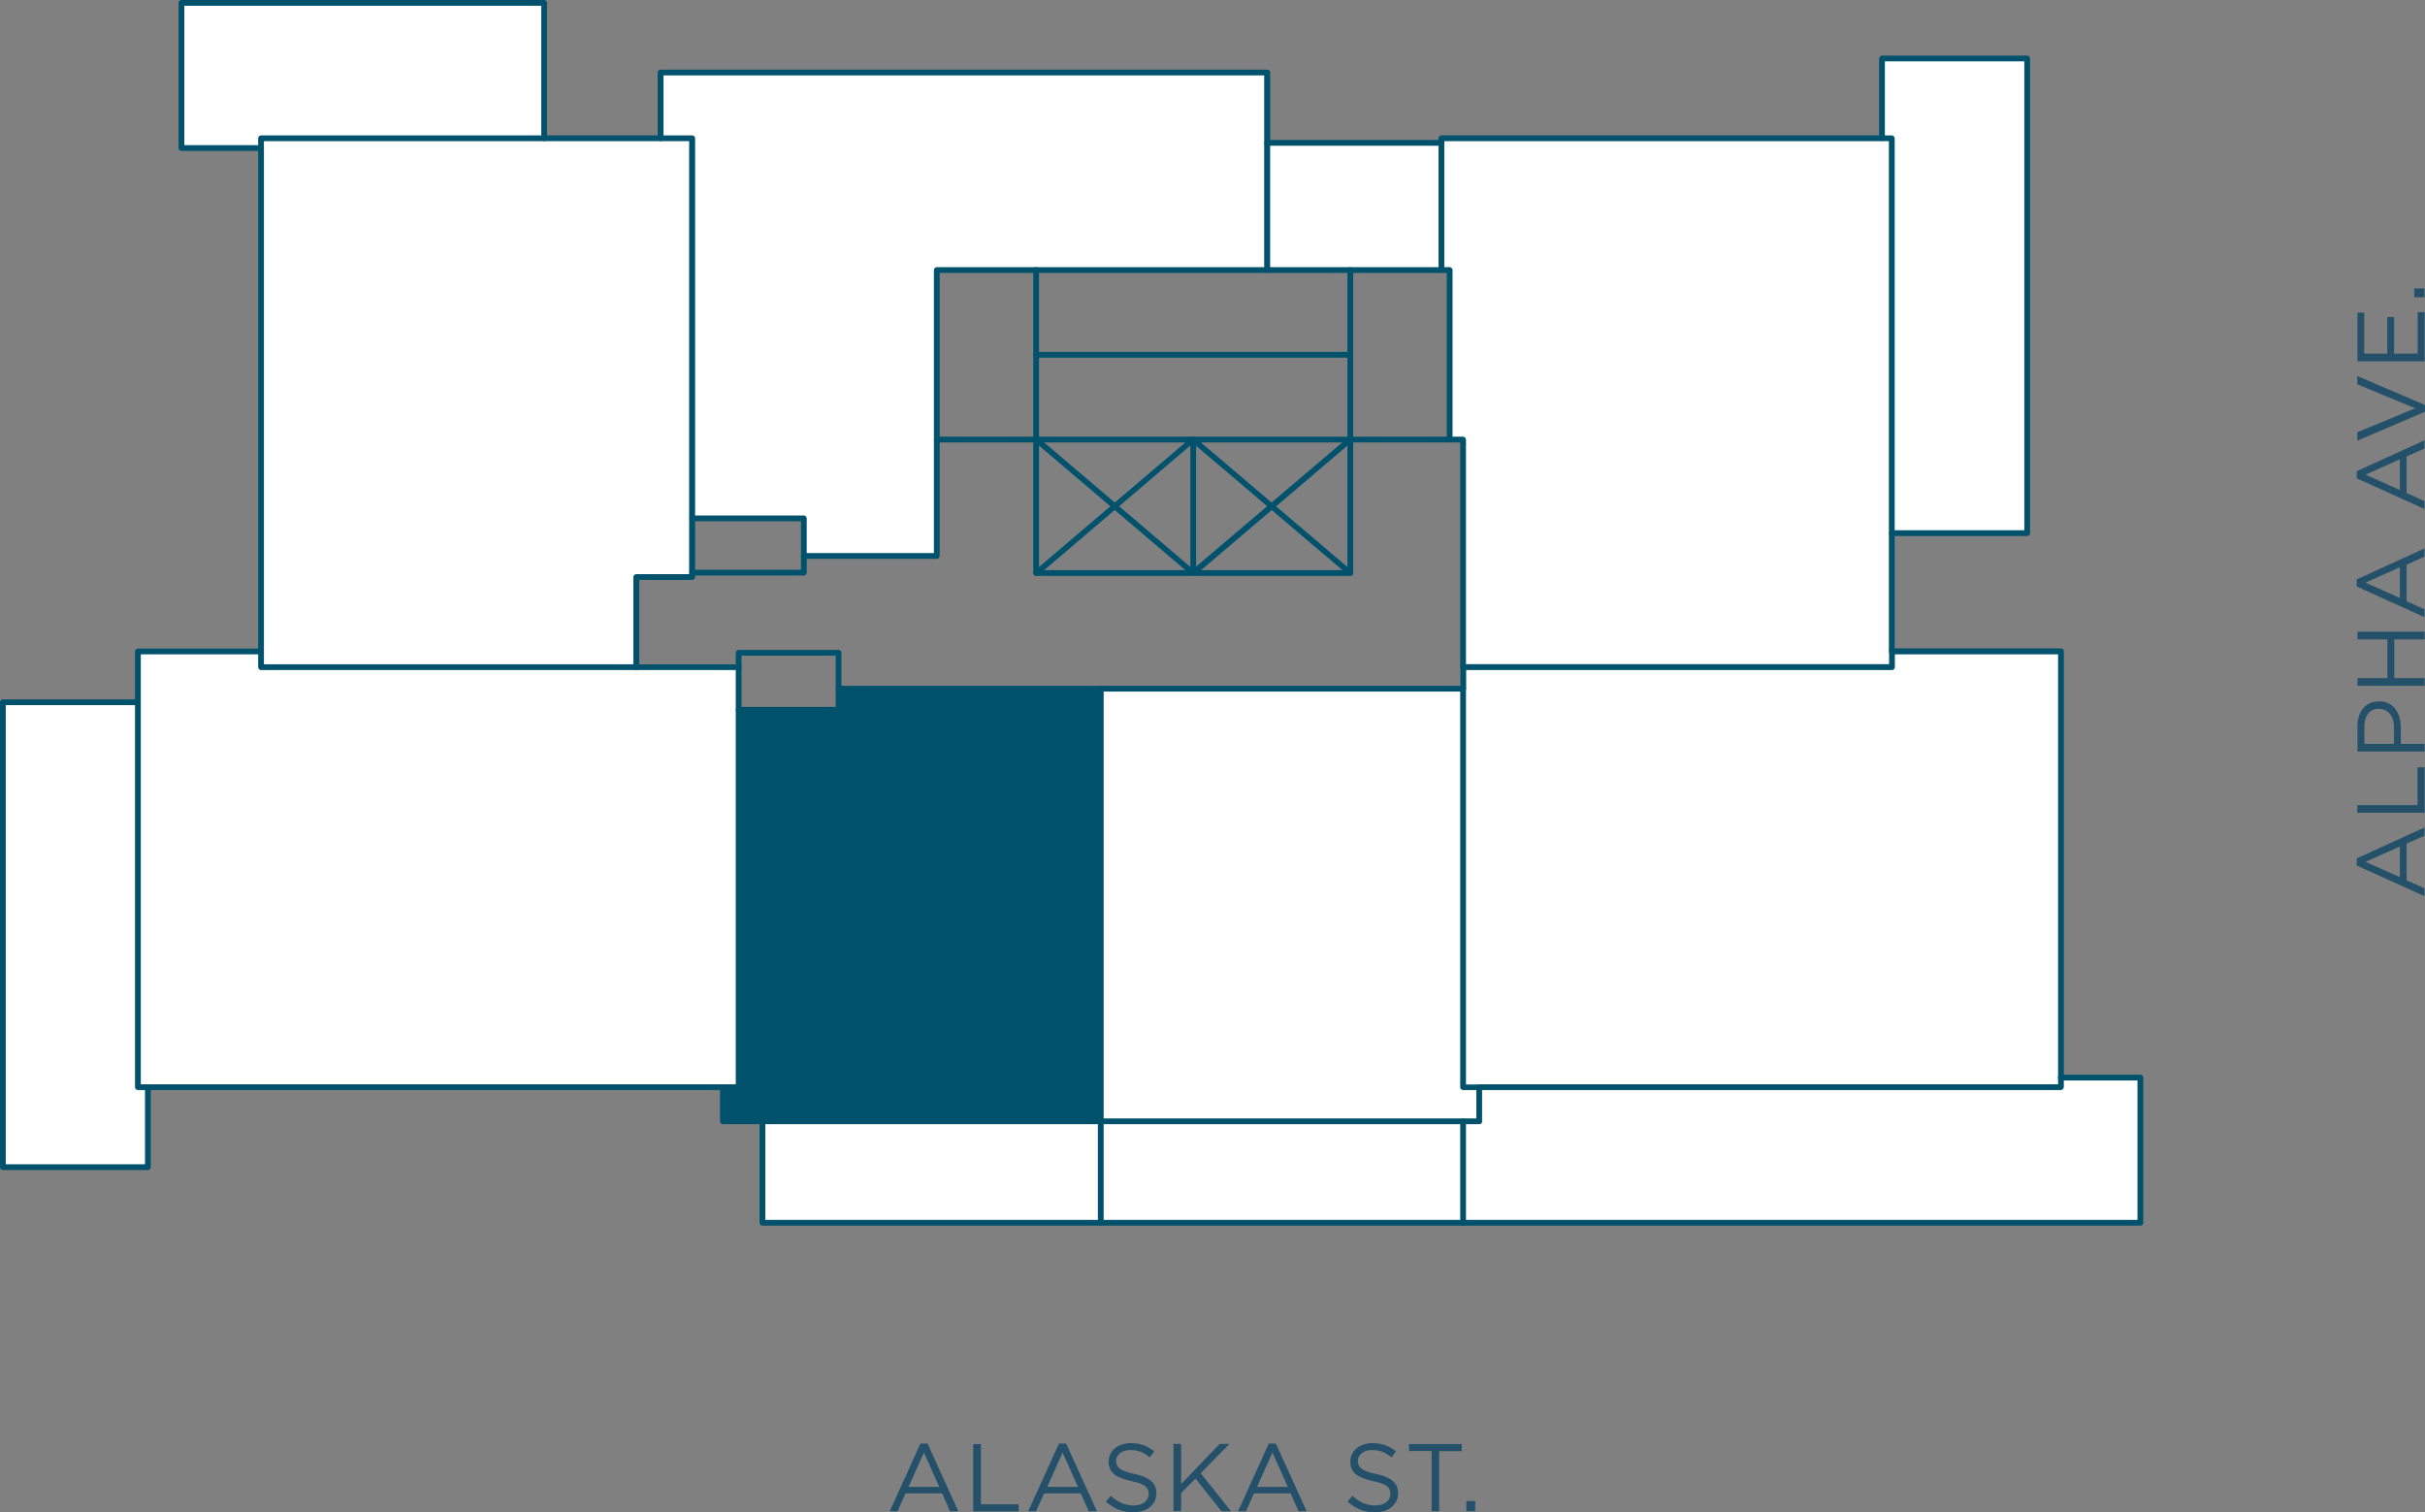 <?xml version="1.0" encoding="utf-8"?>
<!-- Generator: Adobe Illustrator 25.0.0, SVG Export Plug-In . SVG Version: 6.00 Build 0)  -->
<svg version="1.1" id="Layer_1" xmlns="http://www.w3.org/2000/svg" xmlns:xlink="http://www.w3.org/1999/xlink" x="0px" y="0px"
	 viewBox="0 0 126.43 78.85" style="enable-background:new 0 0 126.43 78.85;" xml:space="preserve">
<rect x="0" y="0" width="126.43" height="78.85" fill="#808080" stroke="none"/>
<style type="text/css">
	.st0{fill:#245169;}
	.st1{fill:#FFFFFF;}
	.st2{fill:#00516B;}
</style>
<g>
	<path class="st0" d="M49.96,78.8h-0.43l-0.41-0.93h-1.91L46.8,78.8h-0.41l1.6-3.53h0.37L49.96,78.8z M48.17,75.74l-0.8,1.79h1.6
		L48.17,75.74z"/>
	<path class="st0" d="M50.74,75.3h0.4v3.14h1.97v0.37h-2.37V75.3z"/>
	<path class="st0" d="M57.19,78.8h-0.43l-0.41-0.93h-1.91l-0.42,0.93h-0.41l1.6-3.53h0.37L57.19,78.8z M55.4,75.74l-0.8,1.79h1.6
		L55.4,75.74z"/>
	<path class="st0" d="M59.15,76.86c0.78,0.17,1.14,0.46,1.14,1c0,0.61-0.5,1-1.2,1c-0.55,0-1.01-0.18-1.43-0.56L57.91,78
		c0.37,0.33,0.72,0.5,1.2,0.5c0.47,0,0.78-0.25,0.78-0.6c0-0.33-0.17-0.52-0.91-0.67c-0.81-0.18-1.18-0.44-1.18-1.02
		c0-0.56,0.49-0.96,1.15-0.96c0.51,0,0.88,0.15,1.23,0.43l-0.23,0.31c-0.33-0.27-0.65-0.38-1.01-0.38c-0.46,0-0.75,0.25-0.75,0.57
		C58.2,76.51,58.38,76.7,59.15,76.86z"/>
	<path class="st0" d="M64.18,78.8h-0.5l-1.35-1.7l-0.75,0.75v0.94h-0.4v-3.5h0.4v2.09l2.01-2.09h0.51l-1.5,1.53L64.18,78.8z"/>
	<path class="st0" d="M68.12,78.8H67.7l-0.41-0.93h-1.91l-0.42,0.93h-0.41l1.6-3.53h0.37L68.12,78.8z M66.34,75.74l-0.8,1.79h1.6
		L66.34,75.74z"/>
	<path class="st0" d="M71.75,76.86c0.78,0.17,1.14,0.46,1.14,1c0,0.61-0.5,1-1.2,1c-0.55,0-1.01-0.18-1.43-0.56L70.51,78
		c0.37,0.33,0.72,0.5,1.2,0.5c0.47,0,0.78-0.25,0.78-0.6c0-0.33-0.17-0.52-0.91-0.67c-0.81-0.18-1.18-0.44-1.18-1.02
		c0-0.56,0.49-0.96,1.15-0.96c0.51,0,0.88,0.15,1.23,0.43l-0.23,0.31c-0.33-0.27-0.65-0.38-1.01-0.38c-0.46,0-0.75,0.25-0.75,0.57
		C70.8,76.51,70.98,76.7,71.75,76.86z"/>
	<path class="st0" d="M75.04,78.8h-0.4v-3.14h-1.18V75.3h2.75v0.37h-1.18V78.8z"/>
	<path class="st0" d="M76.45,78.8v-0.53h0.46v0.53H76.45z"/>
</g>
<g>
	<path class="st0" d="M126.4,43.15v0.43l-0.93,0.41v1.91l0.93,0.42v0.41l-3.53-1.6v-0.37L126.4,43.15z M123.33,44.94l1.79,0.8v-1.6
		L123.33,44.94z"/>
	<path class="st0" d="M122.9,42.38v-0.4h3.14v-1.97h0.37v2.37H122.9z"/>
	<path class="st0" d="M125.17,37.94v0.85h1.24v0.4h-3.5v-1.31c0-0.79,0.42-1.31,1.12-1.31C124.78,36.56,125.17,37.19,125.17,37.94z
		 M123.27,37.9v0.89h1.54v-0.87c0-0.58-0.31-0.96-0.78-0.96C123.52,36.96,123.27,37.34,123.27,37.9z"/>
	<path class="st0" d="M124.83,35.36h1.58v0.4h-3.5v-0.4h1.56v-2.02h-1.56v-0.4h3.5v0.4h-1.58V35.36z"/>
	<path class="st0" d="M126.4,28.6v0.43l-0.93,0.41v1.91l0.93,0.42v0.41l-3.53-1.6v-0.37L126.4,28.6z M123.33,30.38l1.79,0.8v-1.6
		L123.33,30.38z"/>
	<path class="st0" d="M126.4,22.96v0.43l-0.93,0.41v1.91l0.93,0.42v0.41l-3.53-1.6v-0.37L126.4,22.96z M123.33,24.75l1.79,0.8v-1.6
		L123.33,24.75z"/>
	<path class="st0" d="M122.9,20.04v-0.43l3.53,1.51v0.35l-3.53,1.51v-0.44l3.02-1.25L122.9,20.04z"/>
	<path class="st0" d="M123.26,16.3v2.14h1.2v-1.91h0.36v1.91h1.23v-2.16h0.36v2.56h-3.5V16.3H123.26z"/>
	<path class="st0" d="M126.4,15.5h-0.53v-0.46h0.53V15.5z"/>
</g>
<g>
	<polygon class="st1" points="7.71,56.69 7.71,60.86 0.15,60.86 0.15,36.62 7.19,36.62 7.19,56.69 	"/>
</g>
<g>
	<polygon class="st1" points="38.52,37.01 38.52,56.69 37.69,56.69 7.71,56.69 7.19,56.69 7.19,36.62 7.19,33.97 13.61,33.97 
		13.61,34.79 33.17,34.79 38.52,34.79 	"/>
</g>
<g>
	<rect x="39.75" y="58.47" class="st1" width="17.64" height="5.29"/>
</g>
<g>
	<polygon class="st2" points="57.39,35.91 57.39,58.47 39.75,58.47 37.69,58.47 37.69,56.69 38.52,56.69 38.52,37.01 43.72,37.01 
		43.72,35.91 	"/>
</g>
<g>
	<polygon class="st1" points="77.13,56.69 77.13,58.47 76.28,58.47 57.39,58.47 57.39,35.91 76.28,35.91 76.28,56.69 	"/>
</g>
<g>
	<rect x="57.39" y="58.47" class="st1" width="18.89" height="5.29"/>
</g>
<g>
	<polygon class="st1" points="111.59,56.19 111.59,63.76 76.28,63.76 76.28,58.47 77.13,58.47 77.13,56.69 107.44,56.69 
		107.44,56.19 	"/>
</g>
<g>
	<polygon class="st1" points="107.44,56.19 107.44,56.69 77.13,56.69 76.28,56.69 76.28,35.91 76.28,34.79 98.63,34.79 98.63,33.97 
		107.44,33.97 	"/>
</g>
<g>
	<polygon class="st1" points="105.69,3.05 105.69,27.8 98.63,27.8 98.63,7.21 98.12,7.21 98.12,3.05 	"/>
</g>
<g>
	<polygon class="st1" points="98.64,33.97 98.64,34.79 76.28,34.79 76.28,22.92 75.58,22.92 75.58,14.08 75.15,14.08 75.15,7.45 
		75.15,7.21 98.12,7.21 98.64,7.21 98.64,27.8 	"/>
</g>
<g>
	<polygon class="st1" points="75.15,7.45 75.15,14.08 70.4,14.08 66.06,14.08 66.06,7.45 	"/>
</g>
<g>
	<polygon class="st1" points="66.06,7.45 66.06,14.08 54.02,14.08 48.84,14.08 48.84,22.92 48.84,28.99 41.91,28.99 41.91,27.03 
		36.09,27.03 36.09,7.21 34.44,7.21 34.44,3.78 66.06,3.78 	"/>
</g>
<g>
	<polygon class="st1" points="36.09,27.03 36.09,29.86 36.09,30.09 33.17,30.09 33.17,34.79 13.61,34.79 13.61,33.97 13.61,7.72 
		13.61,7.21 28.37,7.21 34.44,7.21 36.09,7.21 	"/>
</g>
<g>
	<polygon class="st1" points="28.37,0.15 28.37,7.21 13.61,7.21 13.61,7.72 9.46,7.72 9.46,0.15 	"/>
</g>
<g>
	<path class="st2" d="M70.4,30.03c-0.03,0-0.07-0.01-0.1-0.04l-8.1-6.88L54.12,30c-0.06,0.05-0.16,0.05-0.21-0.02
		c-0.05-0.06-0.05-0.16,0.02-0.21l8.18-6.96c0.06-0.05,0.14-0.05,0.19,0l8.19,6.96c0.06,0.05,0.07,0.15,0.02,0.21
		C70.48,30.01,70.44,30.03,70.4,30.03z"/>
</g>
<g>
	<path class="st2" d="M62.21,30.03c-0.03,0-0.07-0.01-0.1-0.04l-8.18-6.96c-0.06-0.05-0.07-0.15-0.02-0.21
		c0.05-0.06,0.15-0.07,0.21-0.02l8.08,6.88l8.1-6.88c0.07-0.05,0.16-0.05,0.21,0.02c0.05,0.06,0.05,0.16-0.02,0.21L62.3,30
		C62.27,30.02,62.24,30.03,62.21,30.03z"/>
</g>
<g>
	<path class="st2" d="M62.21,30.03c-0.08,0-0.15-0.07-0.15-0.15v-6.96c0-0.08,0.07-0.15,0.15-0.15s0.15,0.07,0.15,0.15v6.96
		C62.36,29.96,62.29,30.03,62.21,30.03z"/>
</g>
<g>
	<path class="st2" d="M75.15,7.6h-9.09c-0.08,0-0.15-0.07-0.15-0.15s0.07-0.15,0.15-0.15h9.09c0.08,0,0.15,0.07,0.15,0.15
		S75.24,7.6,75.15,7.6z"/>
</g>
<g>
	<path class="st2" d="M7.71,61.01H0.15C0.07,61.01,0,60.94,0,60.86V36.62c0-0.08,0.07-0.15,0.15-0.15h7.04
		c0.08,0,0.15,0.07,0.15,0.15s-0.07,0.15-0.15,0.15H0.3v23.94h7.26v-4.01c0-0.08,0.07-0.15,0.15-0.15s0.15,0.07,0.15,0.15v4.17
		C7.86,60.94,7.79,61.01,7.71,61.01z"/>
</g>
<g>
	<path class="st2" d="M111.6,63.91H39.75c-0.08,0-0.15-0.07-0.15-0.15v-5.29c0-0.08,0.07-0.15,0.15-0.15s0.15,0.07,0.15,0.15v5.14
		h71.54v-7.27h-4c-0.08,0-0.15-0.07-0.15-0.15s0.07-0.15,0.15-0.15h4.15c0.08,0,0.15,0.07,0.15,0.15v7.57
		C111.75,63.84,111.68,63.91,111.6,63.91z"/>
</g>
<g>
	<path class="st2" d="M13.61,7.87H9.46c-0.08,0-0.15-0.07-0.15-0.15V0.15C9.31,0.07,9.38,0,9.46,0h18.91c0.08,0,0.15,0.07,0.15,0.15
		v7.06c0,0.08-0.07,0.15-0.15,0.15s-0.15-0.07-0.15-0.15V0.3H9.61v7.27h4c0.08,0,0.15,0.07,0.15,0.15S13.7,7.87,13.61,7.87z"/>
</g>
<g>
	<path class="st2" d="M105.69,27.95h-7.06c-0.08,0-0.15-0.07-0.15-0.15s0.07-0.15,0.15-0.15h6.91V3.2h-7.27v4
		c0,0.08-0.07,0.15-0.15,0.15s-0.15-0.07-0.15-0.15V3.05c0-0.08,0.07-0.15,0.15-0.15h7.57c0.08,0,0.15,0.07,0.15,0.15V27.8
		C105.84,27.88,105.77,27.95,105.69,27.95z"/>
</g>
<g>
	<path class="st2" d="M57.39,63.91c-0.08,0-0.15-0.07-0.15-0.15v-5.29c0-0.08,0.07-0.15,0.15-0.15s0.15,0.07,0.15,0.15v5.29
		C57.54,63.84,57.47,63.91,57.39,63.91z"/>
</g>
<g>
	<path class="st2" d="M76.28,63.91c-0.08,0-0.15-0.07-0.15-0.15v-5.29c0-0.08,0.07-0.15,0.15-0.15s0.15,0.07,0.15,0.15v5.29
		C76.43,63.84,76.36,63.91,76.28,63.91z"/>
</g>
<g>
	<path class="st2" d="M54.02,23.07c-0.08,0-0.15-0.07-0.15-0.15v-8.84c0-0.08,0.07-0.15,0.15-0.15s0.15,0.07,0.15,0.15v8.84
		C54.17,23.01,54.11,23.07,54.02,23.07z"/>
</g>
<g>
	<path class="st2" d="M70.4,23.07c-0.08,0-0.15-0.07-0.15-0.15v-8.84c0-0.08,0.07-0.15,0.15-0.15s0.15,0.07,0.15,0.15v8.84
		C70.55,23.01,70.48,23.07,70.4,23.07z"/>
</g>
<g>
	<path class="st2" d="M54.02,23.07h-5.18c-0.08,0-0.15-0.07-0.15-0.15s0.07-0.15,0.15-0.15h5.18c0.08,0,0.15,0.07,0.15,0.15
		S54.11,23.07,54.02,23.07z"/>
</g>
<g>
	<path class="st2" d="M75.58,23.07H70.4c-0.08,0-0.15-0.07-0.15-0.15s0.07-0.15,0.15-0.15h5.18c0.08,0,0.15,0.07,0.15,0.15
		S75.66,23.07,75.58,23.07z"/>
</g>
<g>
	<path class="st2" d="M75.15,14.23h-9.09c-0.08,0-0.15-0.07-0.15-0.15s0.07-0.15,0.15-0.15h9.09c0.08,0,0.15,0.07,0.15,0.15
		S75.24,14.23,75.15,14.23z"/>
</g>
<g>
	<path class="st2" d="M70.4,30.03H54.02c-0.08,0-0.15-0.07-0.15-0.15v-6.96c0-0.08,0.07-0.15,0.15-0.15H70.4
		c0.08,0,0.15,0.07,0.15,0.15v6.96C70.55,29.96,70.48,30.03,70.4,30.03z M54.17,29.73h16.08v-6.66H54.17V29.73z"/>
</g>
<g>
	<path class="st2" d="M76.28,34.94c-0.08,0-0.15-0.07-0.15-0.15V23.07h-0.55c-0.08,0-0.15-0.07-0.15-0.15v-8.69h-0.28
		c-0.08,0-0.15-0.07-0.15-0.15V7.21c0-0.08,0.07-0.15,0.15-0.15h23.48c0.08,0,0.15,0.07,0.15,0.15v26.77c0,0.08-0.07,0.15-0.15,0.15
		s-0.15-0.07-0.15-0.15V7.36H75.3v6.57h0.28c0.08,0,0.15,0.07,0.15,0.15v8.69h0.55c0.08,0,0.15,0.07,0.15,0.15v11.87
		C76.43,34.88,76.36,34.94,76.28,34.94z"/>
</g>
<g>
	<path class="st2" d="M107.44,56.84H77.13c-0.08,0-0.15-0.07-0.15-0.15s0.07-0.15,0.15-0.15h30.17V34.12h-8.51v0.67
		c0,0.08-0.07,0.15-0.15,0.15h-22.2v0.96c0,0.08-0.07,0.15-0.15,0.15s-0.15-0.07-0.15-0.15v-1.12c0-0.08,0.07-0.15,0.15-0.15h22.2
		v-0.67c0-0.08,0.07-0.15,0.15-0.15h8.81c0.08,0,0.15,0.07,0.15,0.15v22.72C107.59,56.78,107.52,56.84,107.44,56.84z"/>
</g>
<g>
	<path class="st2" d="M77.13,58.62H57.39c-0.08,0-0.15-0.07-0.15-0.15s0.07-0.15,0.15-0.15h19.58v-1.48h-0.69
		c-0.08,0-0.15-0.07-0.15-0.15V36.06H57.39c-0.08,0-0.15-0.07-0.15-0.15s0.07-0.15,0.15-0.15h18.89c0.08,0,0.15,0.07,0.15,0.15
		v20.64h0.69c0.08,0,0.15,0.07,0.15,0.15v1.78C77.28,58.55,77.21,58.62,77.13,58.62z"/>
</g>
<g>
	<path class="st2" d="M43.72,36.06c-0.08,0-0.15-0.07-0.15-0.15v-1.72h-4.91v0.61c0,0.08-0.07,0.15-0.15,0.15s-0.15-0.07-0.15-0.15
		v-0.76c0-0.08,0.07-0.15,0.15-0.15h5.21c0.08,0,0.15,0.07,0.15,0.15v1.87C43.87,35.99,43.8,36.06,43.72,36.06z"/>
</g>
<g>
	<path class="st2" d="M57.39,58.62h-19.7c-0.08,0-0.15-0.07-0.15-0.15v-1.78c0-0.08,0.07-0.15,0.15-0.15s0.15,0.07,0.15,0.15v1.62
		h19.4V36.06H43.87v0.95c0,0.08-0.07,0.15-0.15,0.15h-5.21c-0.08,0-0.15-0.07-0.15-0.15s0.07-0.15,0.15-0.15h5.06v-0.95
		c0-0.08,0.07-0.15,0.15-0.15h13.67c0.08,0,0.15,0.07,0.15,0.15v22.56C57.54,58.55,57.47,58.62,57.39,58.62z"/>
</g>
<g>
	<path class="st2" d="M38.52,56.84H7.19c-0.08,0-0.15-0.07-0.15-0.15V33.97c0-0.08,0.07-0.15,0.15-0.15h6.42
		c0.08,0,0.15,0.07,0.15,0.15s-0.07,0.15-0.15,0.15H7.34v22.42h31.02v-21.6h-5.19c-0.08,0-0.15-0.07-0.15-0.15s0.07-0.15,0.15-0.15
		h5.34c0.08,0,0.15,0.07,0.15,0.15v21.9C38.67,56.78,38.6,56.84,38.52,56.84z"/>
</g>
<g>
	<path class="st2" d="M41.91,30.01h-5.82c-0.08,0-0.15-0.07-0.15-0.15s0.07-0.15,0.15-0.15h5.67v-0.72c0-0.08,0.07-0.15,0.15-0.15
		s0.15,0.07,0.15,0.15v0.87C42.06,29.94,41.99,30.01,41.91,30.01z"/>
</g>
<g>
	<path class="st2" d="M48.84,29.14h-6.93c-0.08,0-0.15-0.07-0.15-0.15v-1.81h-5.67c-0.08,0-0.15-0.07-0.15-0.15s0.07-0.15,0.15-0.15
		h5.82c0.08,0,0.15,0.07,0.15,0.15v1.81h6.63V14.08c0-0.08,0.07-0.15,0.15-0.15h17.07v-10H34.59v3.28c0,0.08-0.07,0.15-0.15,0.15
		s-0.15-0.07-0.15-0.15V3.78c0-0.08,0.07-0.15,0.15-0.15h31.63c0.08,0,0.15,0.07,0.15,0.15v10.3c0,0.08-0.07,0.15-0.15,0.15H48.99
		v14.76C48.99,29.07,48.92,29.14,48.84,29.14z"/>
</g>
<g>
	<path class="st2" d="M33.17,34.94H13.61c-0.08,0-0.15-0.07-0.15-0.15V7.21c0-0.08,0.07-0.15,0.15-0.15h22.48
		c0.08,0,0.15,0.07,0.15,0.15v22.88c0,0.08-0.07,0.15-0.15,0.15h-2.76v4.55C33.33,34.88,33.26,34.94,33.17,34.94z M13.76,34.64
		h19.26v-4.55c0-0.08,0.07-0.15,0.15-0.15h2.76V7.36H13.76V34.64z"/>
</g>
<g>
	<path class="st2" d="M70.4,18.65H54.02c-0.08,0-0.15-0.07-0.15-0.15s0.07-0.15,0.15-0.15H70.4c0.08,0,0.15,0.07,0.15,0.15
		S70.48,18.65,70.4,18.65z"/>
</g>
</svg>

